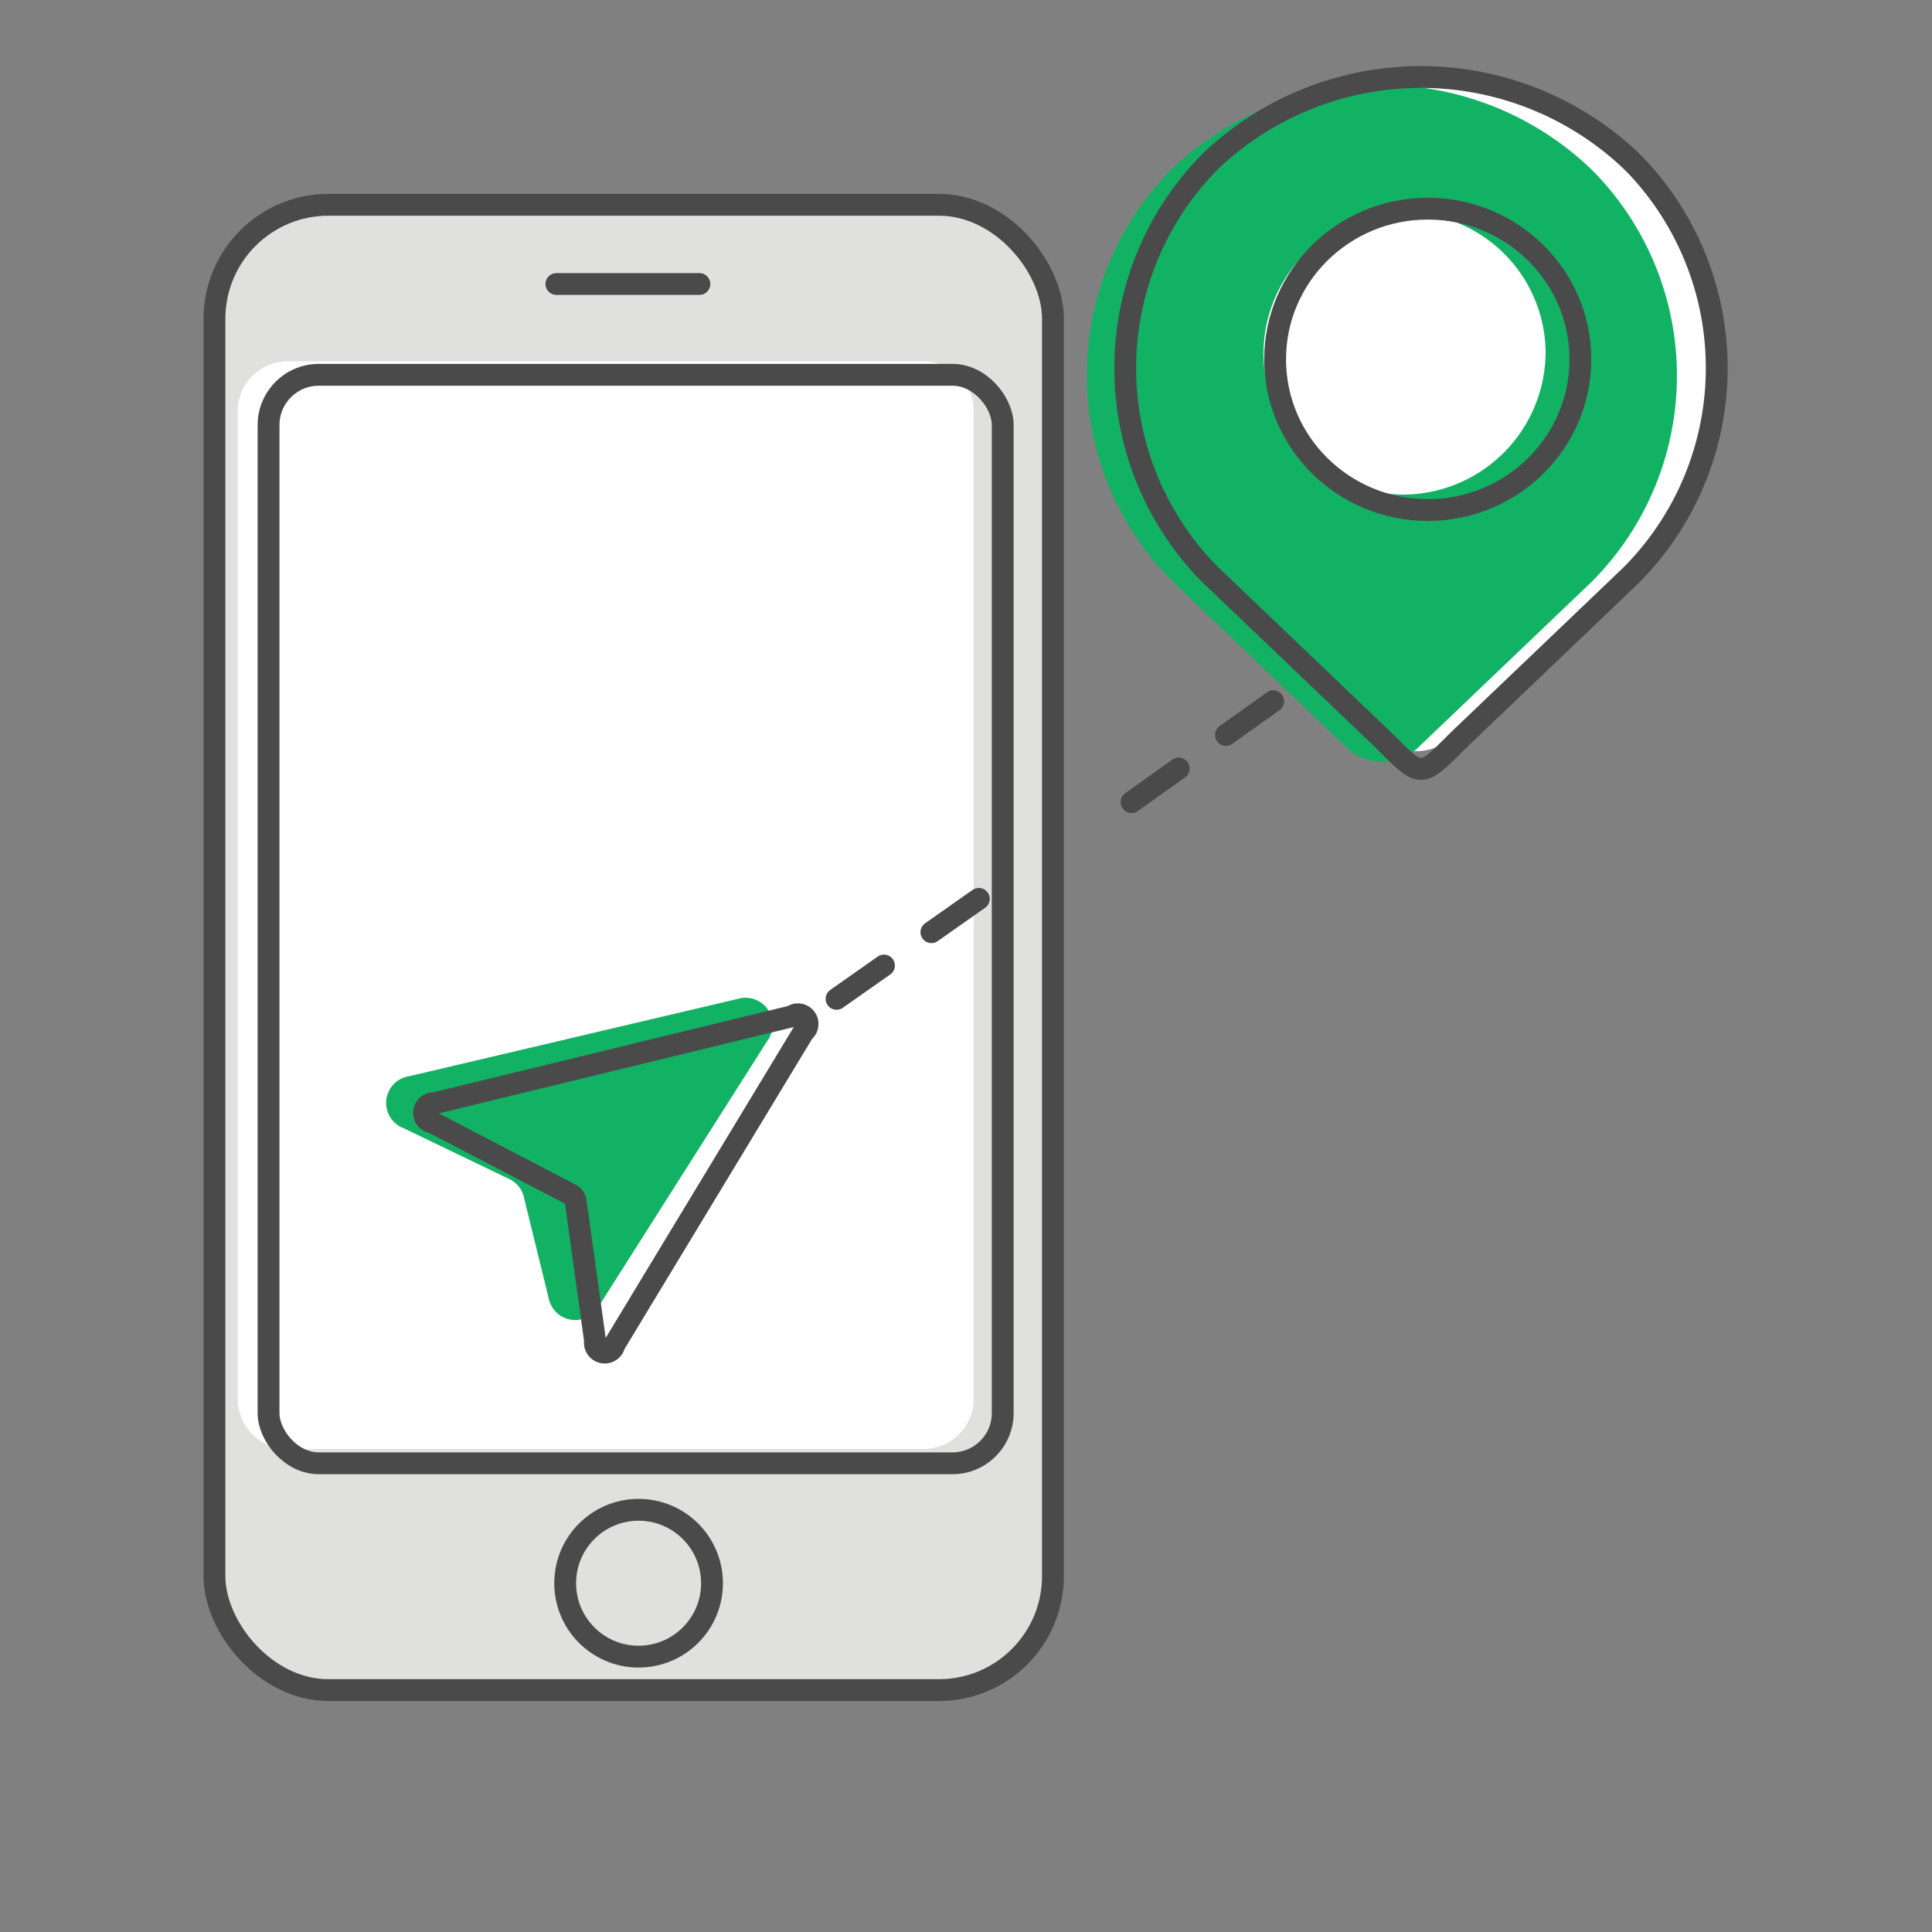<svg xmlns="http://www.w3.org/2000/svg" width="100" height="100"><rect width="100%" height="100%" fill="#808080" stroke="none"/><path d="M62.6 8.1a15.4 15.4 0 0 0-.3 21.2l.3.3 8.8 8.5a2.7 2.7 0 0 0 3.8 0l8.8-8.5a15.4 15.4 0 0 0 .3-21.2l-.3-.3a15.4 15.4 0 0 0-21.4 0z" fill="#fff"/><circle cx="73.7" cy="18.4" r="7.8" fill="#fff"/><path d="M82.6 9l-.3-.3a15.7 15.7 0 0 0-21.6 0 15.1 15.1 0 0 0-.3 21.1l.3.3 8.9 8.5a2.7 2.7 0 0 0 3.9 0l8.9-8.5A15.1 15.1 0 0 0 82.6 9zm-10 16.6a7.3 7.3 0 1 1 7.4-7.4 7.4 7.4 0 0 1-7.4 7.4z" fill="#12b265"/><path d="M62.7 8.3a15.2 15.2 0 0 0-.3 21.2l.3.3 8.9 8.5c2 2 1.9 2 3.9 0l8.9-8.5a15.2 15.2 0 0 0 .3-21.2l-.3-.3a15.8 15.8 0 0 0-21.7 0z" fill="none" stroke="#4a4a4a" stroke-miterlimit="10" stroke-width="1.13"/><ellipse cx="73.9" cy="18.6" rx="7.9" ry="7.8" fill="none" stroke="#4a4a4a" stroke-miterlimit="10" stroke-width="1.13"/><rect x="11.5" y="10.6" width="43.4" height="76.88" rx="5.9" ry="5.9" fill="#fff"/><path d="M48.7 10.6H17.1a5.9 5.9 0 0 0-5.9 5.9v65a5.9 5.9 0 0 0 5.9 5.9h31.6a5.9 5.9 0 0 0 5.9-5.9v-65a5.9 5.9 0 0 0-5.9-5.9zm1.7 61.8a2.6 2.6 0 0 1-2.6 2.6H14.9a2.6 2.6 0 0 1-2.6-2.6V21.3a2.6 2.6 0 0 1 2.6-2.6h32.9a2.6 2.6 0 0 1 2.6 2.6z" fill="#e0e0df"/><rect x="11.1" y="10.6" width="43.4" height="76.88" rx="5.9" ry="5.9" fill="none" stroke="#4a4a4a" stroke-miterlimit="10" stroke-width="1.13"/><rect x="13.9" y="19.4" width="38" height="56.34" rx="2.6" ry="2.6" fill="none" stroke="#4a4a4a" stroke-miterlimit="10" stroke-width="1.13"/><circle cx="33.1" cy="82" r="3.8" transform="rotate(-89.2 33.05 81.997)" fill="none" stroke="#4a4a4a" stroke-miterlimit="10" stroke-width="1.13"/><path fill="none" stroke="#4a4a4a" stroke-linecap="round" stroke-miterlimit="10" stroke-width="1.13" d="M28.8 14.7h7.4"/><path d="M38.2 51.7l-17 4a1.4 1.4 0 0 0-.3 2.7l5.4 2.6a1.4 1.4 0 0 1 .8.9l1.3 5.3a1.4 1.4 0 0 0 2.6.4l8.7-13.7a1.4 1.4 0 0 0-1.5-2.2z" fill="#12b265"/><path d="M41 52.6l-18.5 4.5a.5.5 0 0 0-.1 1l7.1 3.7a.5.5 0 0 1 .3.4l1 7.2a.5.5 0 0 0 1 .2l9.8-16.2a.5.5 0 0 0-.6-.8z" fill="none" stroke="#4a4a4a" stroke-miterlimit="10" stroke-width="1.13"/><path fill="none" stroke="#4a4a4a" stroke-linecap="round" stroke-miterlimit="10" stroke-width="1.13" stroke-dasharray="3" d="M65.9 36.3l-9.7 6.9M43.3 51.7l7.4-5.2"/></svg>